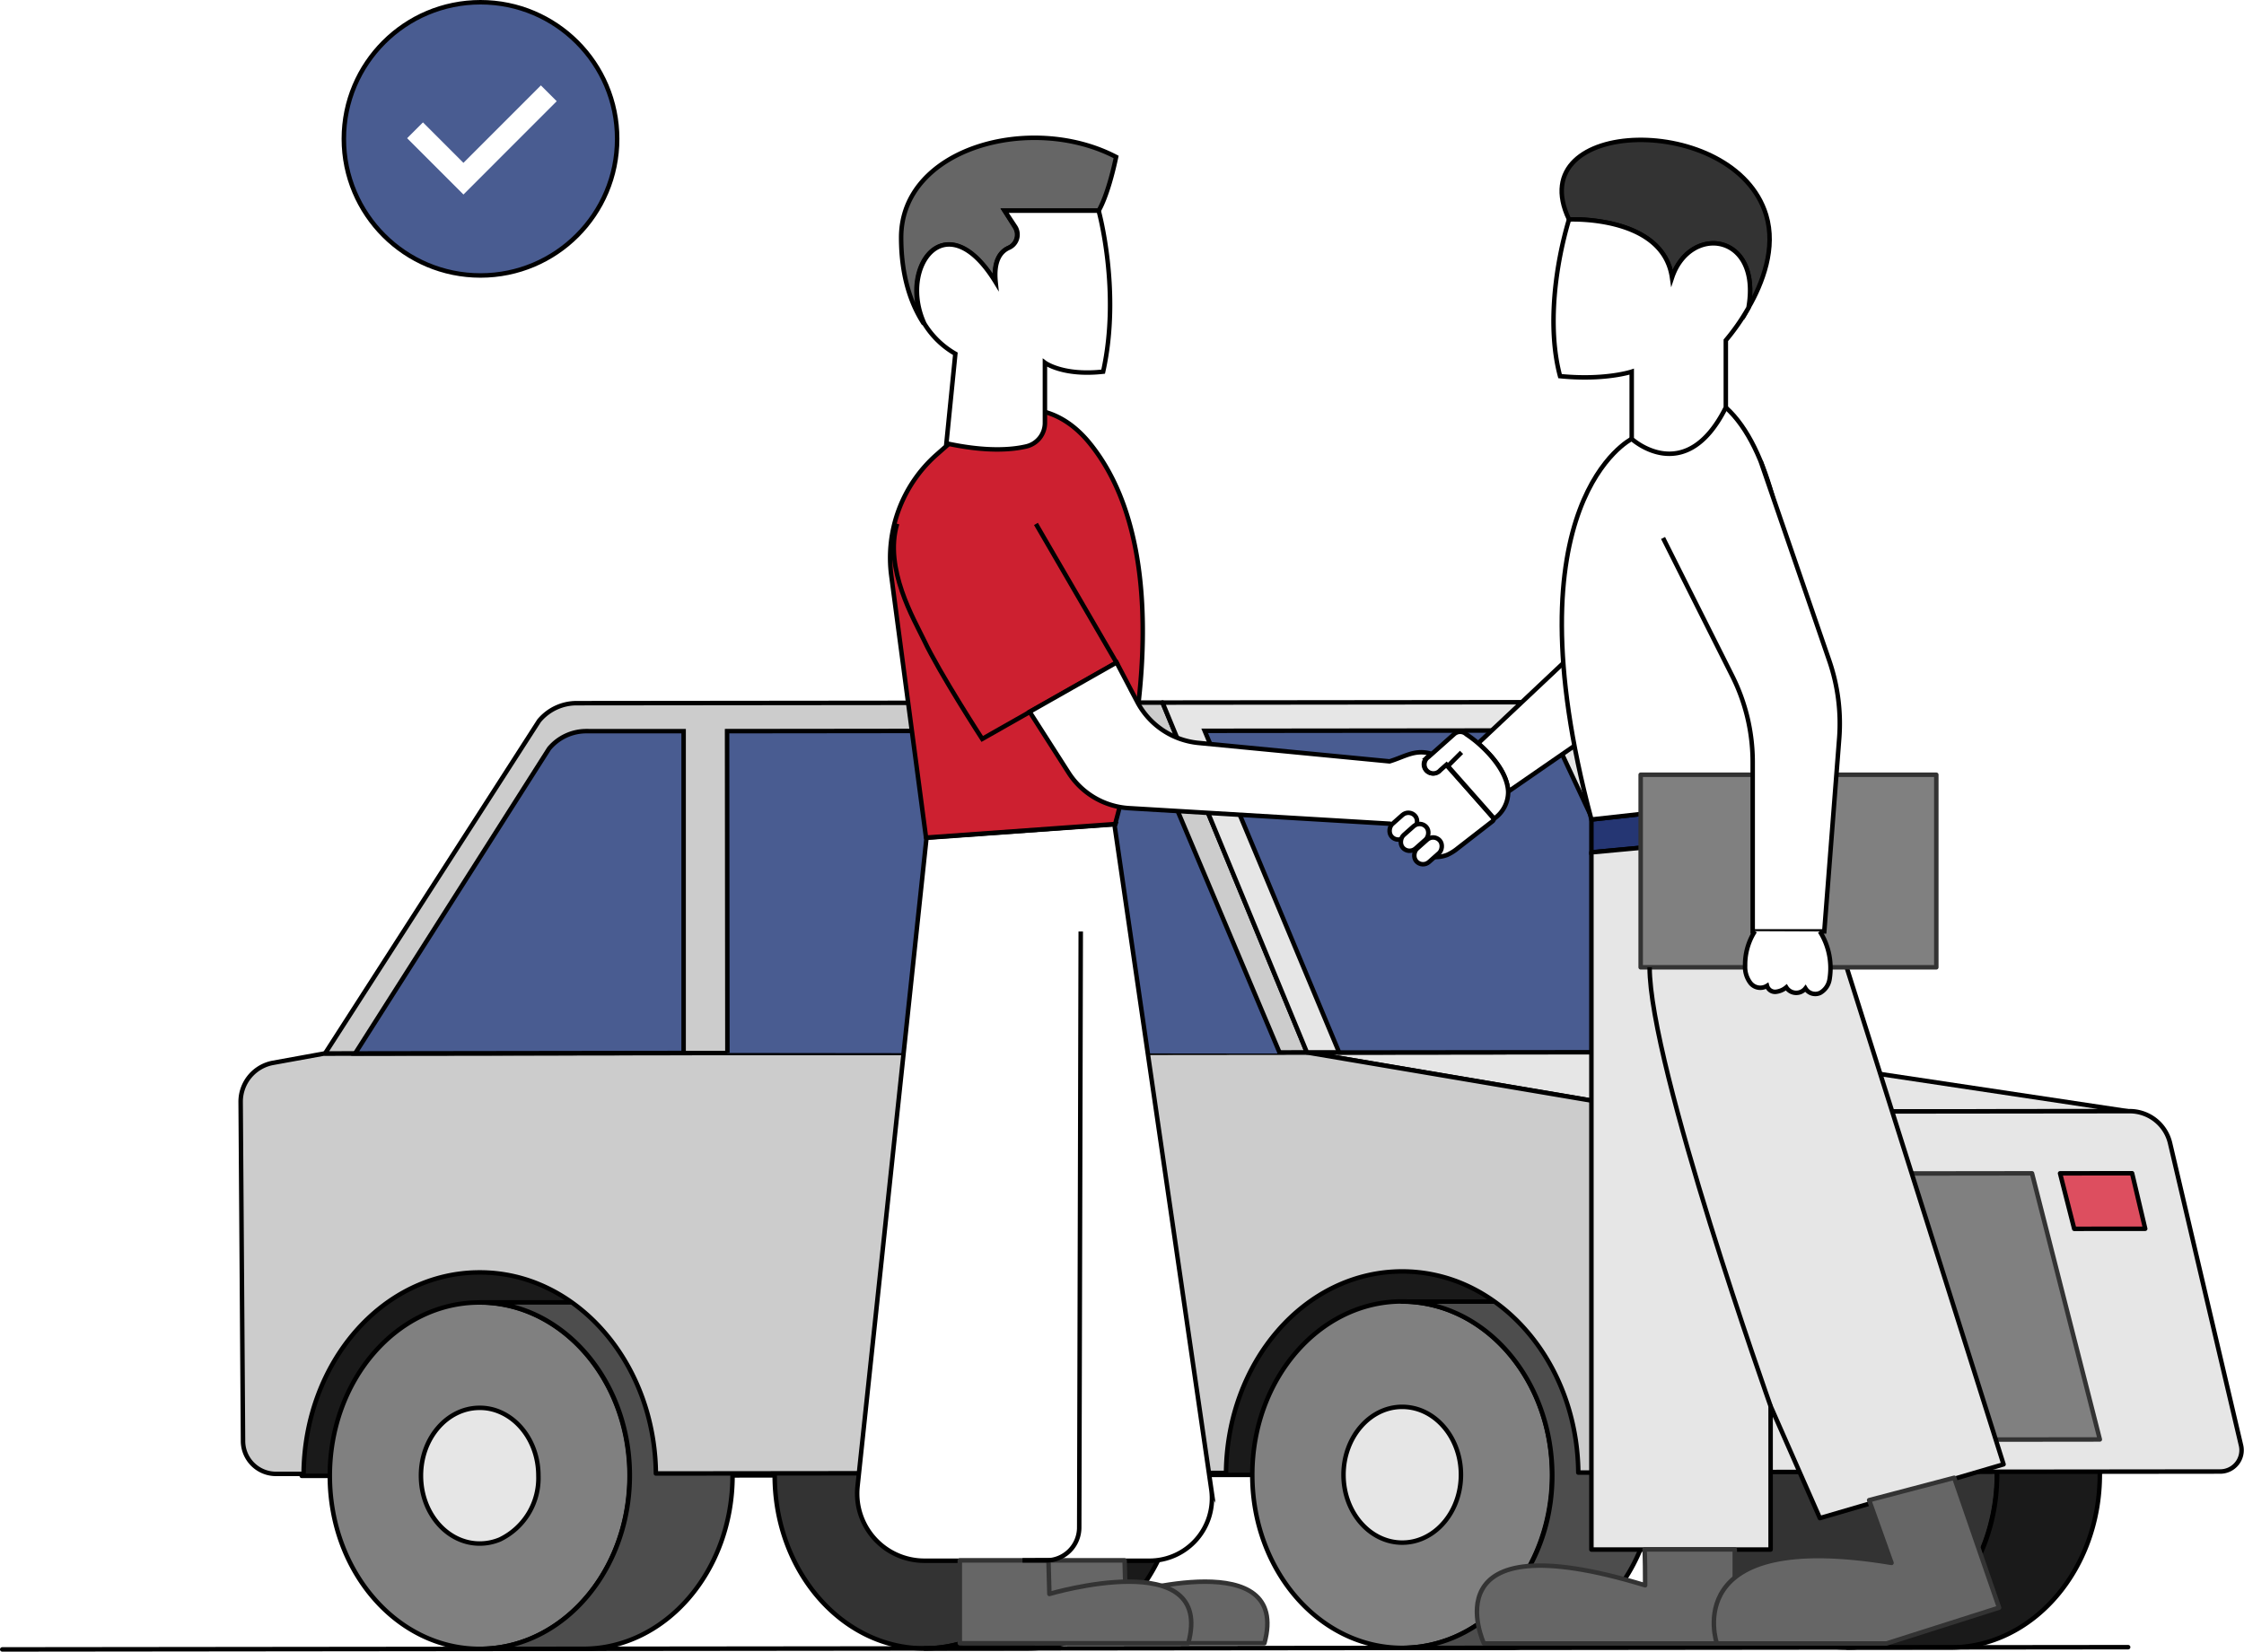 <svg xmlns="http://www.w3.org/2000/svg" viewBox="0 0 340.73 250.86"><defs><style>.cls-1{fill:#1a1a1a;}.cls-1,.cls-11,.cls-12,.cls-14,.cls-15,.cls-16,.cls-2,.cls-3,.cls-4,.cls-5,.cls-6,.cls-7,.cls-8,.cls-9{stroke:#000;}.cls-1,.cls-10,.cls-13,.cls-2,.cls-3,.cls-4,.cls-5,.cls-6,.cls-8,.cls-9{stroke-linecap:round;stroke-linejoin:round;}.cls-1,.cls-10,.cls-11,.cls-12,.cls-13,.cls-14,.cls-15,.cls-16,.cls-2,.cls-3,.cls-4,.cls-5,.cls-6,.cls-7,.cls-8,.cls-9{stroke-width:0.68px;}.cls-16,.cls-2{fill:#333;}.cls-3{fill:#e6e6e6;}.cls-10,.cls-4{fill:gray;}.cls-5{fill:#4d4d4d;}.cls-6{fill:#ccc;}.cls-7{fill:#495c91;}.cls-11,.cls-12,.cls-14,.cls-15,.cls-16,.cls-17,.cls-7{stroke-miterlimit:10;}.cls-8{fill:#dd4e5f;}.cls-9{fill:#cd2030;}.cls-10,.cls-13{stroke:#333;}.cls-11{fill:#fff;}.cls-12,.cls-17{fill:none;}.cls-13,.cls-14{fill:#666;}.cls-15{fill:#253673;}.cls-17{stroke:#fff;stroke-width:3.4px;}</style></defs><title>workflow4</title><g id="Layer_2" data-name="Layer 2"><g id="Layer_1-2" data-name="Layer 1"><rect class="cls-1" x="45.79" y="174.29" width="194.1" height="49.77" transform="translate(285.89 398.2) rotate(179.94)"/><path class="cls-2" d="M257.7,223.94c0,14.53,10.21,26.3,22.78,26.29a20.07,20.07,0,0,0,7.82-1.61c8.7-3.69,14.91-13.37,14.9-24.73s-6.24-21-15-24.69a20,20,0,0,0-7.82-1.59C267.86,197.62,257.68,209.42,257.7,223.94Z"/><path class="cls-1" d="M288.3,248.62a20.07,20.07,0,0,1-7.82,1.61l15.64,0c12.56,0,22.74-11.81,22.72-26.33s-10.21-26.3-22.78-26.29l-15.64,0a20,20,0,0,1,7.82,1.59c8.72,3.68,14.95,13.34,15,24.69S297,244.93,288.3,248.62Z"/><path class="cls-2" d="M117.63,224.09c0,14.52,10.21,26.29,22.78,26.28a20.06,20.06,0,0,0,7.82-1.6c8.7-3.7,14.91-13.37,14.9-24.73s-6.24-21-14.95-24.7a19.88,19.88,0,0,0-7.83-1.58C127.79,197.77,117.61,209.56,117.63,224.09Z"/><path class="cls-1" d="M148.23,248.77a20.06,20.06,0,0,1-7.82,1.6h15.64c12.56,0,22.74-11.81,22.73-26.34S168.56,197.73,156,197.74l-15.65,0a19.88,19.88,0,0,1,7.83,1.58c8.71,3.68,14.94,13.35,14.95,24.7S156.93,245.07,148.23,248.77Z"/><polygon class="cls-3" points="323.05 168.77 251.6 168.84 198.44 159.84 263.14 159.77 323.05 168.77"/><path class="cls-4" d="M190.15,224c0,14.53,10.22,26.3,22.78,26.29a20.21,20.21,0,0,0,7.82-1.6c8.71-3.7,14.92-13.38,14.91-24.73s-6.25-21-15-24.7a20.05,20.05,0,0,0-7.82-1.59C200.31,197.69,190.14,209.49,190.15,224Z"/><path class="cls-5" d="M220.75,248.7a20.21,20.21,0,0,1-7.82,1.6l15.64,0c12.57,0,22.74-11.81,22.73-26.33s-10.22-26.3-22.78-26.28H212.88a20.05,20.05,0,0,1,7.82,1.59c8.71,3.68,14.94,13.34,15,24.7S229.46,245,220.75,248.7Z"/><path class="cls-4" d="M50.08,224.16c0,14.52,10.22,26.29,22.78,26.28a20,20,0,0,0,7.82-1.6c8.71-3.7,14.92-13.37,14.91-24.73s-6.25-21-15-24.7a19.87,19.87,0,0,0-7.82-1.58C60.24,197.84,50.07,209.63,50.08,224.16Z"/><path class="cls-5" d="M80.68,248.84a20,20,0,0,1-7.82,1.6H88.5c12.57,0,22.74-11.81,22.73-26.34S101,197.8,88.45,197.81l-15.64,0a19.87,19.87,0,0,1,7.82,1.58c8.71,3.68,15,13.35,15,24.7S89.39,245.14,80.68,248.84Z"/><path class="cls-6" d="M49.31,160l-7.87,1.43a6,6,0,0,0-4.9,5.91l.36,51.52a5,5,0,0,0,5,5h4.2c.15-16.92,12-30.59,26.71-30.6a23.41,23.41,0,0,1,9.2,1.86c10.15,4.29,17.44,15.49,17.58,28.68l86.57-.09c.16-16.91,12-30.58,26.72-30.6a23.59,23.59,0,0,1,9.2,1.86c10.15,4.3,17.44,15.49,17.57,28.69l23.39,0L251.6,168.85l-53.16-9Z"/><path class="cls-3" d="M323.39,168.77l-71.79.08L263,223.58l74.11-.08a3.24,3.24,0,0,0,3.16-4l-10.77-45.89A6.3,6.3,0,0,0,323.39,168.77Z"/><path class="cls-6" d="M198.44,159.84l-21.92-53.13-89,.09a7.41,7.41,0,0,0-5.67,2.68L49.36,160Z"/><path class="cls-3" d="M176.52,106.71l57.52-.06a6.81,6.81,0,0,1,6.17,3.93l22.93,49.19-64.7.07Z"/><polyline class="cls-7" points="194.35 160.02 173.68 110.98 110.4 111.05 110.45 159.93"/><path class="cls-7" d="M103.8,159.93l0-48.88-14.77,0a7.36,7.36,0,0,0-5.65,2.64L53.93,160Z"/><path class="cls-7" d="M182.92,111l20.42,48.86,55-.06-21-44.93a6.81,6.81,0,0,0-6.17-3.92Z"/><path class="cls-3" d="M204,224c0,5.69,4,10.3,8.92,10.3a7.77,7.77,0,0,0,3.07-.63c3.41-1.45,5.84-5.24,5.84-9.69s-2.45-8.24-5.86-9.68a7.94,7.94,0,0,0-3.07-.62C208,213.68,204,218.31,204,224Z"/><path class="cls-3" d="M63.92,224.14c0,5.7,4,10.31,8.93,10.3a7.89,7.89,0,0,0,3.06-.62,10.35,10.35,0,0,0,5.84-9.69c0-4.45-2.45-8.24-5.86-9.68a7.59,7.59,0,0,0-3.07-.62C67.9,213.83,63.91,218.45,63.92,224.14Z"/><line class="cls-6" x1="323.14" y1="250.18" x2="0.34" y2="250.52"/><polygon class="cls-8" points="312.8 178.21 314.95 186.64 325.73 186.63 323.74 178.2 312.8 178.21"/><polygon class="cls-9" points="260.37 178.26 262.14 186.69 273.26 186.68 271.31 178.25 260.37 178.26"/><polygon class="cls-10" points="275.57 178.25 277.52 186.68 284.92 218.67 318.84 218.63 310.69 186.64 308.54 178.21 275.57 178.25"/><path class="cls-11" d="M239.6,112.91,229,120.24c-.07-2.64-2.26-5.38-4.57-7.33l13-12.25Z"/><path class="cls-11" d="M174.5,237.05l-34.13,0a10.21,10.21,0,0,1-10.16-11.29l10.44-98.21,0-.3,28.71-2.06c-.07.22-.1.34-.1.34l14.67,100.71A9.48,9.48,0,0,1,174.5,237.05Z"/><path class="cls-9" d="M169.32,125.16l-28.71,2.06-5.27-39.74a20.92,20.92,0,0,1,6.79-18.35L146.81,65s10.49-7.82,18.71,2.39C180.18,85.55,170.41,121.33,169.32,125.16Z"/><path class="cls-12" d="M157.3,79.58l12.24,21.08-20.4,11.57s-6.49-10-8.84-15c-1.46-3.07-6.12-10.88-4.08-17.68"/><path class="cls-13" d="M170.76,237l.14,5.1s25.17-7.48,21.09,7.48H157.3V237Z"/><path class="cls-13" d="M159.2,237l.14,5.1s25.17-7.48,21.09,7.48H145.74V237Z"/><path class="cls-12" d="M155.26,237h3.55a5,5,0,0,0,5.06-5l.23-90.52"/><path class="cls-14" d="M166.82,32H152.54l1.57,2.51a2.19,2.19,0,0,1-1,3.16c-1.22.56-2.31,1.94-2,5.21-7.48-12.24-14.83-2.32-10.82,6.32-1.82-2.75-3.46-7-3.46-13.12,0-13.6,19.72-19,32.64-12.24C168.18,29.93,166.82,32,166.82,32Z"/><path class="cls-11" d="M167.5,56.45c-6.12.68-8.84-1.36-8.84-1.36v9.12a3.66,3.66,0,0,1-2.77,3.58c-2.3.55-6.18.85-12.19-.45l1.36-13.61a13.29,13.29,0,0,1-4.7-4.56c-4-8.64,3.34-18.56,10.82-6.32-.33-3.27.76-4.65,2-5.21a2.19,2.19,0,0,0,1-3.16L152.54,32h14.28S170.22,44.21,167.5,56.45Z"/><path class="cls-11" d="M226.8,124.47a.58.58,0,0,1-.23.31l-5.24,4.07a7.32,7.32,0,0,1-1.6,1,5.15,5.15,0,0,1-4.45-.41c-1.36-.73-3.16-3.22-4.25-4.33l-39.56-2.36a11.75,11.75,0,0,1-9.24-5.43l-5.89-9.21,13.2-7.49,3.15,6a11.78,11.78,0,0,0,9.3,6.22l29,2.8c2.26-.69,3.72-1.77,6-1.24l.34.1-.52.46a1.36,1.36,0,1,0,1.8,2l.95-.84.46.51q3.28,3.7,6.56,7.43a.62.62,0,0,1,.17.29h0A.1.1,0,0,1,226.8,124.47Z"/><rect class="cls-11" x="211.71" y="123.11" width="2.72" height="4.76" rx="1.36" transform="translate(165.59 -117.19) rotate(48.43)"/><path class="cls-11" d="M229,120.24a4.9,4.9,0,0,1-2.17,4.13.62.62,0,0,0-.17-.29q-3.28-3.72-6.56-7.43l-.46-.51-.95.84a1.36,1.36,0,1,1-1.8-2l.52-.46,3.37-3a1.36,1.36,0,0,1,1.86,0,18.43,18.43,0,0,1,1.79,1.36C226.7,114.86,228.89,117.6,229,120.24Z"/><rect class="cls-11" x="213.41" y="124.81" width="2.72" height="4.76" rx="1.36" transform="translate(167.44 -117.89) rotate(48.43)"/><rect class="cls-11" x="215.46" y="126.85" width="2.72" height="4.76" rx="1.36" transform="translate(169.65 -118.73) rotate(48.43)"/><path class="cls-12" d="M226.68,124.47l.11-.09h0"/><line class="cls-12" x1="219.88" y1="116.31" x2="221.92" y2="114.27"/><polygon class="cls-15" points="273.94 126.44 241.64 129.46 241.64 124.47 272.25 121.07 273.94 126.44"/><path class="cls-3" d="M304.22,222.41l-27.89,8.17-7.48-17v21.77H241.64V129.46l32.3-3Z"/><path class="cls-11" d="M272.25,121.07l-30.61,3.4c-12.92-48.29,6.12-57.81,6.12-57.81l14.29-4.77C275.65,74.14,272.25,121.07,272.25,121.07Z"/><path class="cls-16" d="M265.49,46.74c2-11.37-8.88-12.73-11.61-4.57-1.36-9.52-15.64-8.84-15.64-8.84-7.48-15.65,25.17-16.33,29.93-.68C269.7,37.67,267.63,43,265.49,46.74Z"/><path class="cls-11" d="M265.49,46.74a32.66,32.66,0,0,1-3.44,4.95v10.2c-6.13,12.25-14.29,4.77-14.29,4.77V56.45s-4.08,1.36-10.88.68c-2-7.48-.68-17,1.36-23.8,0,0,14.28-.68,15.64,8.84C256.61,34,267.49,35.37,265.49,46.74Z"/><rect class="cls-10" x="249.12" y="117.67" width="44.89" height="29.25"/><path class="cls-11" d="M267.32,70l10.45,30.38a29.32,29.32,0,0,1,1.5,11.72L277,141.47H266.13V115.71a29.21,29.21,0,0,0-3.08-13l-10.53-21"/><path class="cls-11" d="M266.47,141.43a9.41,9.41,0,0,0-1.49,5.26,4,4,0,0,0,.82,2.63,1.92,1.92,0,0,0,2.51.41,1.26,1.26,0,0,0,1.33.91,3,3,0,0,0,1.59-.68,1.78,1.78,0,0,0,2.91.16,1.74,1.74,0,0,0,2.24.68,2.88,2.88,0,0,0,1.42-2.05,10.44,10.44,0,0,0-1.47-7.28"/><path class="cls-12" d="M268.85,213.57s-18.37-51.69-18.37-66.65"/><path class="cls-13" d="M263.41,235.34v14.28H225.32s-8.84-19,24.48-8.84c0-4.76-.09-5.44-.09-5.44Z"/><path class="cls-13" d="M296.73,224.45l6.81,19.73-17.1,5.44H260.69s-6.13-17.68,26.52-12.24l-3.4-9.53Z"/><circle class="cls-7" cx="72.96" cy="21.09" r="20.75"/><polyline class="cls-17" points="63.02 19.79 70.37 27.14 83.33 14.17"/></g></g></svg>